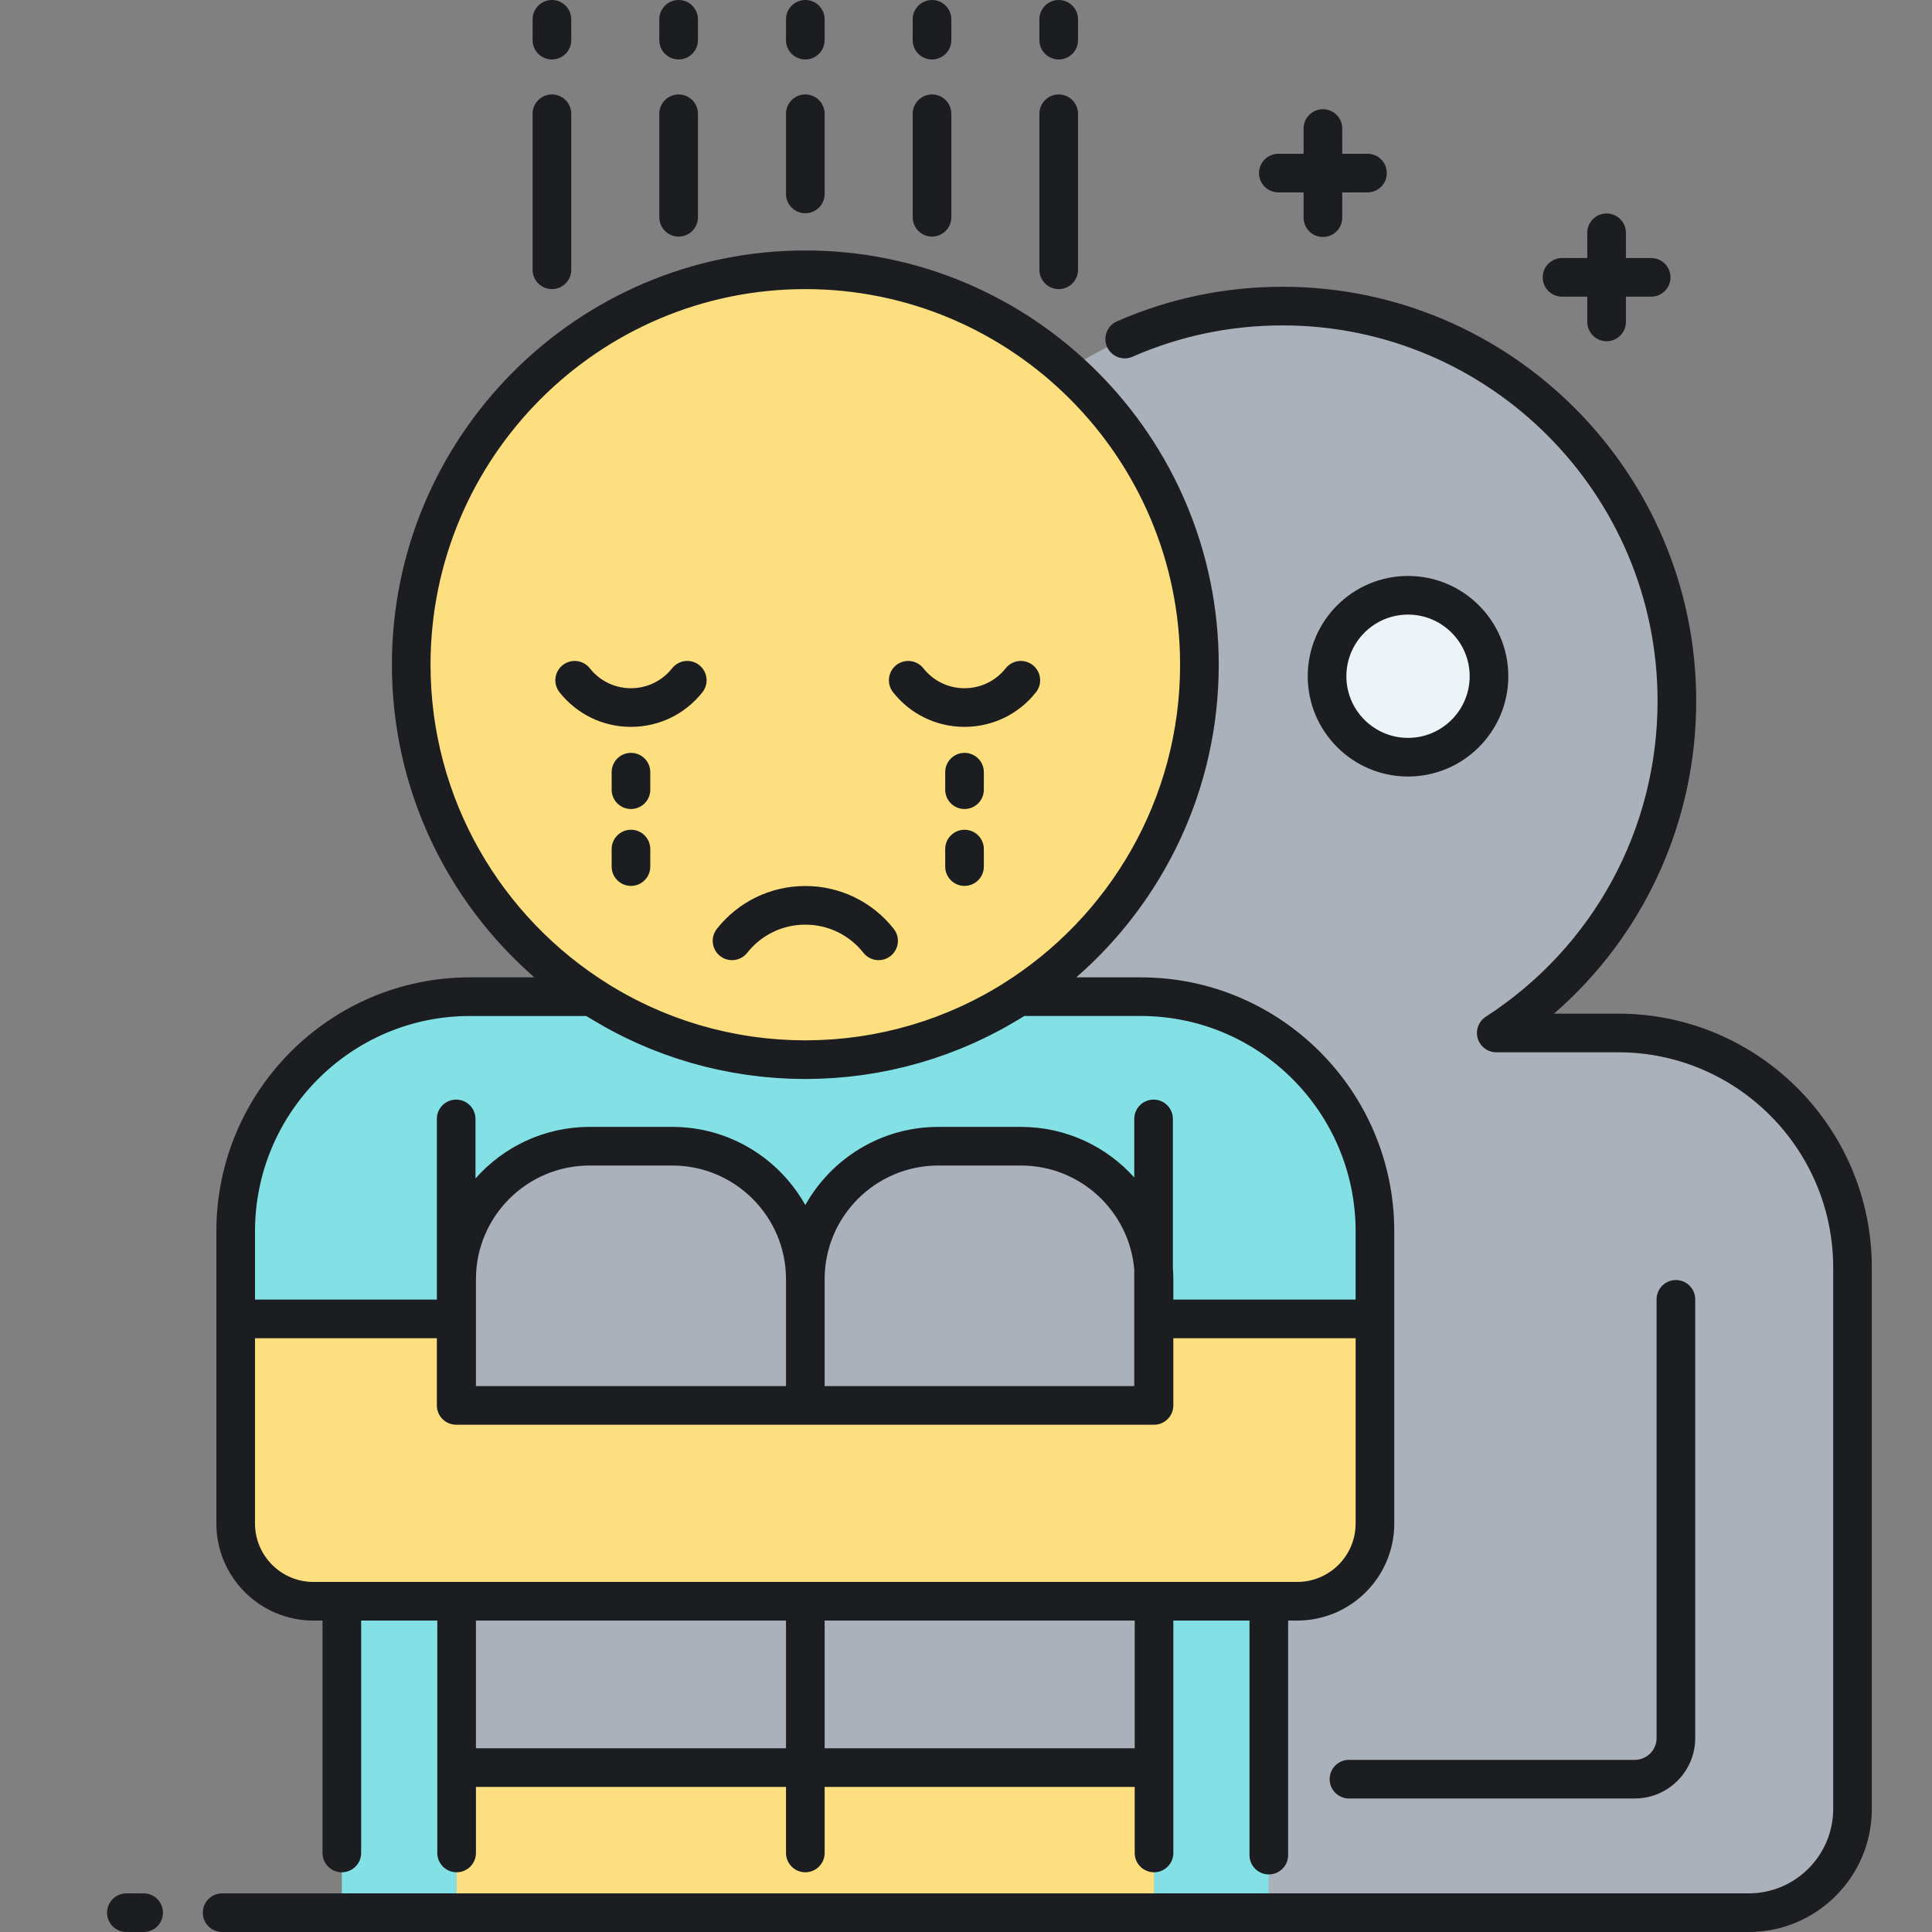 <?xml version="1.0" encoding="utf-8"?>
<!-- Generator: Adobe Illustrator 23.0.0, SVG Export Plug-In . SVG Version: 6.00 Build 0)  -->
<svg version="1.1" id="Layer_1" xmlns="http://www.w3.org/2000/svg" xmlns:xlink="http://www.w3.org/1999/xlink" x="0px" y="0px"
	 viewBox="0 0 500 500" style="enable-background:new 0 0 500 500;" xml:space="preserve">
<rect x="0" y="0" width="500" height="500" fill="#808080" stroke="none"/>
<style type="text/css">
	.st0{fill:#83E1E5;}
	.st1{fill:#AAB1BA;}
	.st2{fill:#FDDF7F;}
	.st3{fill:#ECF4F7;}
	.st4{fill:#1C1D21;}
</style>
<g>
	<g>
		<path class="st1" d="M418.805,267.333h-31.57c28.124-18.2,46.742-49.876,46.742-85.909c0-56.448-45.685-102.209-102.041-102.209
			c-20.532,0-39.644,6.079-55.65,16.531c20.935,18.718,34.121,45.957,34.121,76.285c0,35.817-18.389,67.323-46.216,85.575
			c0.052,0.176,0.047,0.159,0.099,0.335h30.952c33.463,0,60.591,27.185,60.591,60.72v75.637c0,11.104-9.002,20.106-20.106,20.106
			h-4.436h-2.925V495h124.206c14.83,0,26.853-12.022,26.853-26.852V328.052C479.425,294.518,452.285,267.333,418.805,267.333z"/>
	</g>
</g>
<g>
	<g>
		<rect x="88.464" y="414.403" class="st0" width="239.902" height="80.597"/>
	</g>
</g>
<g>
	<g>
		<path class="st0" d="M295.243,257.94h-31.602c-15.919,10.299-34.868,16.3-55.226,16.3s-39.306-6.001-55.226-16.3h-31.602
			c-33.463,0-60.591,27.185-60.591,60.72v75.634c0,11.106,9.002,20.109,20.106,20.109h4.436h245.752h4.436
			c11.104,0,20.106-9.003,20.106-20.109V318.66C355.833,285.125,328.706,257.94,295.243,257.94z"/>
	</g>
</g>
<g>
	<g>
		<path class="st2" d="M298.545,341.33v22.391H118.057V341.33h-57.06v52.963c0,11.106,9.002,20.109,20.106,20.109h254.624
			c11.104,0,20.106-9.003,20.106-20.109V341.33H298.545z"/>
	</g>
</g>
<path class="st1" d="M264.248,296.639h-21.421c-19.005,0-34.412,15.406-34.412,34.411c0-19.005-15.406-34.411-34.412-34.411h-21.421
	c-19.005,0-34.411,15.406-34.411,34.411v32.671H298.66V331.05C298.66,312.046,283.253,296.639,264.248,296.639z"/>
<g>
	<g>
		<ellipse class="st2" cx="208.416" cy="172.03" rx="101.992" ry="102.209"/>
	</g>
</g>
<rect x="118.171" y="414.403" class="st1" width="180.488" height="80.597"/>
<g>
	<g>
		<polygon class="st2" points="208.416,457.447 118.171,457.447 118.171,495 208.416,495 298.66,495 298.66,457.447 		"/>
	</g>
</g>
<g>
	<g>
		
			<ellipse transform="matrix(0.924 -0.383 0.383 0.924 -39.235 152.77)" class="st3" cx="364.396" cy="175.009" rx="20.955" ry="20.955"/>
	</g>
</g>
<path class="st4" d="M203.416,10.39V5c0-2.761,2.238-5,5-5s5,2.239,5,5v5.39c0,2.761-2.238,5-5,5S203.416,13.152,203.416,10.39z
	 M208.416,55.187c2.762,0,5-2.239,5-5V29.442c0-2.761-2.238-5-5-5s-5,2.239-5,5v20.745
	C203.416,52.948,205.654,55.187,208.416,55.187z M175.627,15.39c2.762,0,5-2.239,5-5V5c0-2.761-2.238-5-5-5s-5,2.239-5,5v5.39
	C170.627,13.152,172.865,15.39,175.627,15.39z M175.627,61.231c2.762,0,5-2.239,5-5V29.442c0-2.761-2.238-5-5-5s-5,2.239-5,5v26.789
	C170.627,58.993,172.865,61.231,175.627,61.231z M142.839,15.39c2.762,0,5-2.239,5-5V5c0-2.761-2.238-5-5-5s-5,2.239-5,5v5.39
	C137.839,13.152,140.077,15.39,142.839,15.39z M142.839,74.821c2.762,0,5-2.239,5-5V29.442c0-2.761-2.238-5-5-5s-5,2.239-5,5v40.379
	C137.839,72.583,140.077,74.821,142.839,74.821z M273.992,15.39c2.762,0,5-2.239,5-5V5c0-2.761-2.238-5-5-5s-5,2.239-5,5v5.39
	C268.992,13.152,271.23,15.39,273.992,15.39z M273.992,74.821c2.762,0,5-2.239,5-5V29.442c0-2.761-2.238-5-5-5s-5,2.239-5,5v40.379
	C268.992,72.583,271.23,74.821,273.992,74.821z M241.204,15.39c2.762,0,5-2.239,5-5V5c0-2.761-2.238-5-5-5s-5,2.239-5,5v5.39
	C236.204,13.152,238.442,15.39,241.204,15.39z M241.204,61.231c2.762,0,5-2.239,5-5V29.442c0-2.761-2.238-5-5-5s-5,2.239-5,5v26.789
	C236.204,58.993,238.442,61.231,241.204,61.231z M404.253,76.779h6.534v6.534c0,2.761,2.238,5,5,5s5-2.239,5-5v-6.534h6.535
	c2.762,0,5-2.239,5-5s-2.238-5-5-5h-6.535v-6.535c0-2.761-2.238-5-5-5s-5,2.239-5,5v6.535h-6.534c-2.762,0-5,2.239-5,5
	S401.491,76.779,404.253,76.779z M330.836,49.794h6.534v6.535c0,2.761,2.238,5,5,5s5-2.239,5-5v-6.535h6.534c2.762,0,5-2.239,5-5
	s-2.238-5-5-5h-6.534V33.26c0-2.761-2.238-5-5-5s-5,2.239-5,5v6.535h-6.534c-2.762,0-5,2.239-5,5S328.074,49.794,330.836,49.794z
	 M55.997,394.293V318.66c0-36.238,29.425-65.72,65.592-65.72h16.707c-22.576-19.671-36.872-48.648-36.872-80.909
	c0-59.115,47.996-107.209,106.992-107.209s106.992,48.094,106.992,107.209c0,32.261-14.296,61.239-36.872,80.909h16.706
	c36.167,0,65.592,29.482,65.592,65.72v75.637c0,13.844-11.263,25.106-25.106,25.106h-2.361v60.694c0,2.761-2.238,5-5,5s-5-2.239-5-5
	v-60.694h-19.707v60.141c0,2.761-2.238,5-5,5s-5-2.239-5-5v-17.096h-80.243v17.096c0,2.761-2.238,5-5,5s-5-2.239-5-5v-17.096
	h-80.244v17.096c0,2.761-2.238,5-5,5s-5-2.239-5-5v-60.141H93.465v60.141c0,2.761-2.238,5-5,5s-5-2.239-5-5v-60.141h-2.358
	C67.261,419.403,55.997,408.139,55.997,394.293z M203.416,452.447v-33.044h-80.244v33.044H203.416z M293.659,419.403h-80.243v33.044
	h80.243V419.403z M350.834,394.297V346.33h-47.175v17.391c0,2.761-2.238,5-5,5h-0.114h-90.129h-90.244h-0.114c-2.762,0-5-2.239-5-5
	V346.33H65.997v47.963c0,8.331,6.778,15.109,15.109,15.109h7.358h29.707h90.244h90.243h29.707h7.361
	C344.058,409.403,350.834,402.626,350.834,394.297z M213.416,358.721h80.129v-30.178c-1.277-15.047-13.924-26.904-29.297-26.904
	h-21.421c-16.218,0-29.411,13.194-29.411,29.411V358.721z M203.416,331.05c0-16.217-13.194-29.411-29.412-29.411h-21.421
	c-16.218,0-29.411,13.194-29.411,29.411v27.671h80.244V331.05z M157.467,254.712c0.267,0.166,0.533,0.335,0.802,0.499
	c0.484,0.294,0.973,0.581,1.462,0.867c0.395,0.23,0.791,0.456,1.188,0.681c0.481,0.272,0.963,0.545,1.45,0.809
	c0.714,0.387,1.432,0.765,2.155,1.134c0.381,0.195,0.766,0.384,1.15,0.574c0.58,0.286,1.162,0.566,1.747,0.84
	c0.316,0.149,0.631,0.3,0.949,0.445c0.871,0.397,1.747,0.78,2.628,1.15c0.257,0.108,0.517,0.212,0.776,0.318
	c0.758,0.311,1.52,0.613,2.285,0.904c0.214,0.081,0.426,0.164,0.64,0.244c0.977,0.364,1.959,0.714,2.948,1.045
	c0.107,0.036,0.216,0.07,0.324,0.106c0.927,0.307,1.859,0.6,2.794,0.88c0.151,0.045,0.302,0.091,0.453,0.135
	c2.08,0.609,4.182,1.148,6.301,1.617c0.137,0.03,0.274,0.06,0.411,0.09c2.123,0.459,4.264,0.848,6.419,1.163
	c0.157,0.023,0.314,0.044,0.472,0.066c0.955,0.135,1.912,0.256,2.872,0.362c0.138,0.015,0.275,0.033,0.412,0.047
	c1.061,0.113,2.124,0.209,3.19,0.287c0.175,0.013,0.351,0.022,0.527,0.034c0.875,0.059,1.752,0.106,2.631,0.142
	c0.276,0.011,0.552,0.023,0.828,0.032c1.036,0.033,2.073,0.056,3.112,0.056c0.008,0,0.016,0,0.023,0s0.016,0,0.023,0
	c1.039,0,2.076-0.022,3.112-0.056c0.276-0.009,0.552-0.02,0.828-0.032c0.879-0.036,1.756-0.082,2.631-0.142
	c0.175-0.012,0.351-0.021,0.526-0.034c1.066-0.078,2.13-0.174,3.191-0.287c0.137-0.015,0.274-0.032,0.411-0.047
	c0.961-0.107,1.919-0.228,2.875-0.363c0.157-0.022,0.313-0.043,0.47-0.066c2.156-0.316,4.298-0.704,6.423-1.164
	c0.135-0.029,0.269-0.059,0.404-0.088c2.122-0.469,4.227-1.008,6.31-1.619c0.146-0.043,0.292-0.087,0.438-0.131
	c0.944-0.282,1.884-0.577,2.819-0.887c0.1-0.033,0.202-0.065,0.302-0.098c0.993-0.333,1.981-0.685,2.963-1.051
	c0.205-0.076,0.408-0.156,0.612-0.234c0.779-0.296,1.553-0.603,2.324-0.92c0.248-0.102,0.497-0.202,0.744-0.305
	c0.889-0.373,1.773-0.76,2.651-1.161c0.304-0.139,0.604-0.283,0.907-0.425c0.603-0.283,1.204-0.572,1.802-0.867
	c0.37-0.183,0.741-0.365,1.108-0.553c0.778-0.397,1.552-0.802,2.319-1.221c0.423-0.231,0.84-0.47,1.259-0.706
	c0.421-0.237,0.84-0.477,1.258-0.721c0.474-0.277,0.947-0.555,1.416-0.84c0.32-0.194,0.635-0.395,0.953-0.593
	c27.539-17.169,45.912-47.772,45.912-82.6c0-53.601-43.511-97.209-96.992-97.209s-96.992,43.608-96.992,97.209
	C111.424,206.914,129.855,237.559,157.467,254.712z M65.997,318.66v17.671h47.061v-46.755c0-2.761,2.238-5,5-5s5,2.239,5,5v15.411
	c7.227-8.177,17.781-13.347,29.525-13.347h21.421c14.771,0,27.664,8.173,34.412,20.231c6.747-12.057,19.64-20.231,34.411-20.231
	h21.421c11.619,0,22.077,5.057,29.297,13.083v-15.147c0-2.761,2.238-5,5-5s5,2.239,5,5v38.626c0.068,0.942,0.114,1.89,0.114,2.849
	v5.28h47.175V318.66c0-30.724-24.938-55.72-55.592-55.72h-30.145c-0.322,0.202-0.651,0.39-0.975,0.588
	c-0.289,0.177-0.581,0.351-0.871,0.526c-0.901,0.54-1.808,1.066-2.722,1.579c-0.447,0.251-0.893,0.503-1.344,0.748
	c-0.483,0.261-0.968,0.516-1.454,0.77c-0.518,0.271-1.039,0.536-1.562,0.799c-0.421,0.211-0.841,0.425-1.264,0.631
	c-0.893,0.434-1.794,0.855-2.701,1.264c-0.327,0.147-0.656,0.288-0.985,0.432c-0.727,0.319-1.458,0.631-2.194,0.935
	c-0.303,0.125-0.605,0.251-0.909,0.373c-1.02,0.41-2.045,0.807-3.081,1.186c-0.066,0.024-0.133,0.046-0.199,0.07
	c-1.007,0.367-2.023,0.715-3.044,1.052c-0.209,0.069-0.419,0.137-0.628,0.205c-2.204,0.712-4.438,1.355-6.702,1.924
	c-0.119,0.03-0.238,0.058-0.357,0.088c-1.057,0.262-2.12,0.508-3.189,0.738c-0.108,0.023-0.215,0.048-0.323,0.07
	c-2.286,0.485-4.6,0.894-6.937,1.23c-0.196,0.028-0.393,0.056-0.589,0.083c-1.08,0.149-2.164,0.284-3.254,0.401
	c-0.067,0.007-0.134,0.016-0.201,0.023c-1.146,0.12-2.298,0.22-3.455,0.303c-0.239,0.017-0.479,0.03-0.719,0.046
	c-0.901,0.059-1.805,0.106-2.712,0.143c-0.308,0.012-0.616,0.026-0.924,0.035c-1.117,0.035-2.236,0.059-3.361,0.059
	c-0.009,0-0.017,0-0.026,0s-0.017,0-0.026,0c-1.125,0-2.244-0.024-3.361-0.059c-0.308-0.01-0.616-0.023-0.924-0.035
	c-0.907-0.036-1.811-0.084-2.712-0.143c-0.24-0.016-0.479-0.028-0.719-0.046c-1.156-0.083-2.308-0.183-3.454-0.303
	c-0.068-0.007-0.135-0.016-0.203-0.023c-1.089-0.116-2.172-0.251-3.251-0.4c-0.197-0.027-0.394-0.055-0.591-0.083
	c-2.336-0.335-4.648-0.745-6.934-1.229c-0.11-0.023-0.22-0.049-0.331-0.072c-1.065-0.229-2.124-0.475-3.177-0.736
	c-0.123-0.03-0.245-0.059-0.368-0.09c-2.259-0.568-4.489-1.21-6.688-1.92c-0.216-0.07-0.433-0.14-0.648-0.211
	c-1.008-0.333-2.011-0.677-3.006-1.038c-0.078-0.028-0.157-0.055-0.236-0.083c-1.028-0.376-2.047-0.772-3.06-1.179
	c-0.315-0.126-0.629-0.257-0.943-0.387c-0.72-0.297-1.436-0.602-2.147-0.915c-0.341-0.15-0.684-0.296-1.023-0.449
	c-0.898-0.405-1.79-0.822-2.675-1.252c-0.44-0.213-0.875-0.435-1.313-0.654c-0.502-0.252-1.003-0.508-1.501-0.768
	c-0.501-0.261-1.001-0.524-1.499-0.794c-0.404-0.219-0.803-0.446-1.204-0.67c-0.974-0.544-1.941-1.104-2.9-1.68
	c-0.263-0.158-0.527-0.315-0.788-0.475c-0.333-0.204-0.671-0.397-1.002-0.604h-30.145C90.936,262.94,65.997,287.936,65.997,318.66z
	 M186.351,247.408c2.165,1.713,5.31,1.347,7.023-0.82c3.663-4.631,9.146-7.288,15.041-7.288c5.896,0,11.379,2.656,15.042,7.288
	c0.987,1.248,2.449,1.898,3.925,1.898c1.087,0,2.181-0.353,3.099-1.079c2.166-1.713,2.533-4.858,0.82-7.023
	c-5.572-7.044-13.913-11.084-22.886-11.084c-8.972,0-17.313,4.04-22.885,11.084C183.817,242.55,184.185,245.695,186.351,247.408z
	 M163.294,188.112c7.25,0,13.991-3.265,18.494-8.957c1.713-2.166,1.346-5.31-0.82-7.023c-2.163-1.712-5.309-1.347-7.023,0.82
	c-2.594,3.28-6.477,5.161-10.65,5.161c-4.175,0-8.058-1.881-10.651-5.161c-1.716-2.167-4.859-2.532-7.023-0.82
	c-2.166,1.713-2.533,4.858-0.82,7.023C149.302,184.847,156.043,188.112,163.294,188.112z M249.618,188.112
	c7.251,0,13.992-3.265,18.495-8.957c1.713-2.166,1.346-5.31-0.82-7.023c-2.164-1.712-5.308-1.347-7.023,0.82
	c-2.594,3.28-6.477,5.161-10.651,5.161s-8.058-1.881-10.651-5.161c-1.715-2.167-4.86-2.532-7.023-0.82
	c-2.166,1.713-2.533,4.858-0.82,7.023C235.626,184.847,242.367,188.112,249.618,188.112z M344.112,460.447c0,2.761,2.238,5,5,5
	h73.975c8.621,0,15.635-7.013,15.635-15.634V336.274c0-2.761-2.238-5-5-5s-5,2.239-5,5v113.539c0,3.107-2.527,5.634-5.635,5.634
	h-73.975C346.351,455.447,344.112,457.686,344.112,460.447z M418.806,262.333h-16.622c23.271-20.226,36.794-49.508,36.794-80.909
	c0-59.115-48.019-107.209-107.041-107.209c-14.899,0-29.323,3.012-42.871,8.951c-2.529,1.109-3.681,4.058-2.571,6.587
	c1.108,2.529,4.057,3.681,6.587,2.572c12.274-5.381,25.347-8.11,38.855-8.11c53.509,0,97.041,43.608,97.041,97.209
	c0,33.15-16.62,63.696-44.459,81.712c-1.86,1.204-2.706,3.489-2.078,5.614c0.627,2.125,2.579,3.584,4.795,3.584h31.57
	c30.669,0,55.62,24.996,55.62,55.72v140.095c0,12.049-9.803,21.852-21.853,21.852H57.491c-2.762,0-5,2.239-5,5s2.238,5,5,5h395.082
	c17.563,0,31.853-14.289,31.853-31.852V328.052C484.426,291.814,454.988,262.333,418.806,262.333z M37.175,490h-4.464
	c-2.762,0-5,2.239-5,5s2.238,5,5,5h4.464c2.762,0,5-2.239,5-5S39.937,490,37.175,490z M163.294,194.839c-2.762,0-5,2.239-5,5v4.532
	c0,2.761,2.238,5,5,5s5-2.239,5-5v-4.532C168.294,197.078,166.056,194.839,163.294,194.839z M163.294,214.738c-2.762,0-5,2.239-5,5
	v4.532c0,2.761,2.238,5,5,5s5-2.239,5-5v-4.532C168.294,216.977,166.056,214.738,163.294,214.738z M249.618,194.839
	c-2.762,0-5,2.239-5,5v4.532c0,2.761,2.238,5,5,5s5-2.239,5-5v-4.532C254.618,197.078,252.38,194.839,249.618,194.839z
	 M249.618,214.738c-2.762,0-5,2.239-5,5v4.532c0,2.761,2.238,5,5,5s5-2.239,5-5v-4.532
	C254.618,216.977,252.38,214.738,249.618,214.738z M338.441,175.01c0-14.312,11.644-25.955,25.955-25.955
	s25.955,11.643,25.955,25.955s-11.644,25.955-25.955,25.955S338.441,189.321,338.441,175.01z M348.441,175.01
	c0,8.798,7.157,15.955,15.955,15.955s15.955-7.157,15.955-15.955s-7.157-15.955-15.955-15.955S348.441,166.212,348.441,175.01z"/>
</svg>
